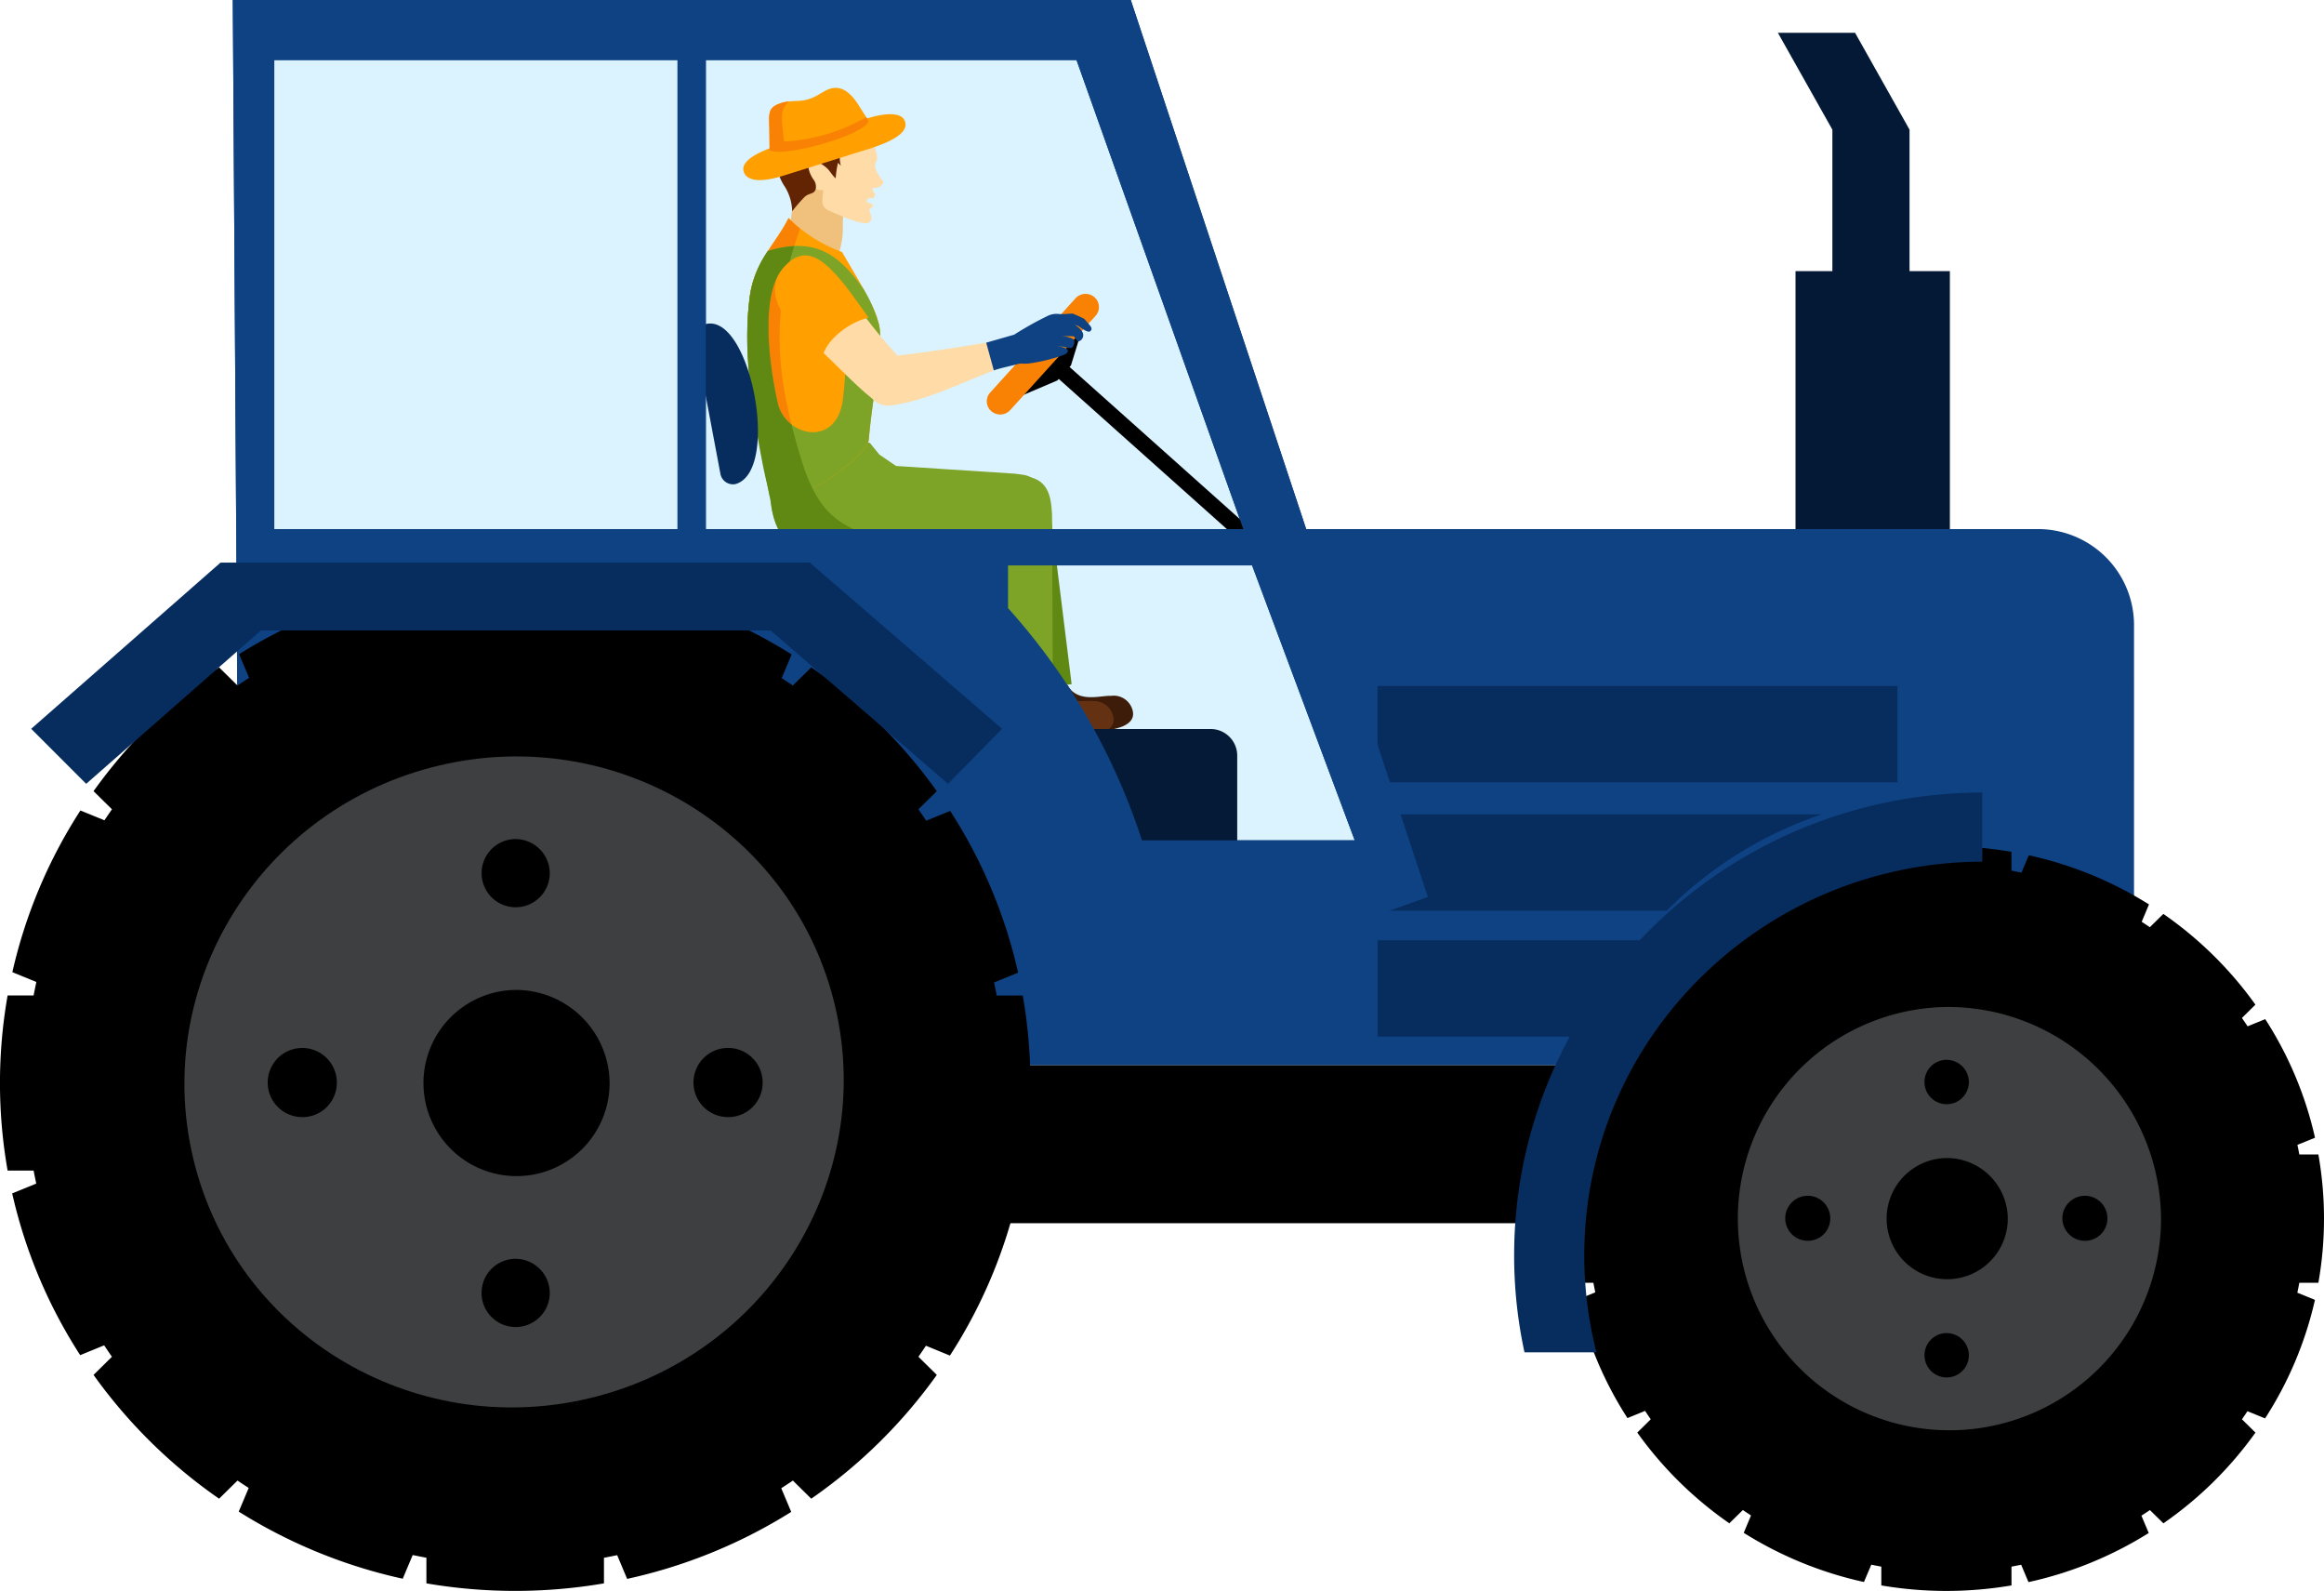 <svg xmlns="http://www.w3.org/2000/svg" width="339.001" height="232" viewBox="0 0 339.001 232">
  <g id="tractor" transform="translate(-739.722 -473.801)">
    <g id="Group_113" data-name="Group 113">
      <g id="Group_96" data-name="Group 96">
        <path id="Path_313" data-name="Path 313" d="M1007.01,492.707v41.352h11.255V492.707l-7.944-14.122H999.063Z" fill="#031936" fill-rule="evenodd"/>
        <rect id="Rectangle_4" data-name="Rectangle 4" width="22.515" height="44.924" transform="translate(1001.634 513.34)" fill="#031936"/>
      </g>
      <path id="Path_314" data-name="Path 314" d="M964.664,652.177H882.371a100.428,100.428,0,0,0,2.679-20.441c0-3.97-.015-1.746-.044-2.616h84.187a57.251,57.251,0,0,0-4.539,22.389Z" fill-rule="evenodd"/>
      <path id="Path_315" data-name="Path 315" d="M1036.943,550.955H930.255L904.667,473.8H773.68l.7,108.529c46.568-15.508,103.038-18.864,105.182,46.791H980.076c8.9-20.987,26.358-25.015,43.556-25.015s19.195,2.4,27.379,6.635V564.824A14.011,14.011,0,0,0,1036.943,550.955Z" fill="#0f4283" fill-rule="evenodd"/>
      <path id="Path_316" data-name="Path 316" d="M921.079,550.955h-78.4v-68.4h54.071l24.332,68.4Zm-82.524,0H779.73v-68.4h58.825Z" fill="#dbf2ff" fill-rule="evenodd"/>
      <path id="Path_317" data-name="Path 317" d="M886.763,556.25h35.6l14.97,40.088H906.3a94.134,94.134,0,0,0-19.533-33.86Z" fill="#dbf2ff" fill-rule="evenodd"/>
      <g id="Group_97" data-name="Group 97">
        <rect id="Rectangle_5" data-name="Rectangle 5" width="75.848" height="14.042" transform="translate(940.651 573.838)" fill="#072c5e"/>
        <path id="Path_318" data-name="Path 318" d="M940.652,592.562h64.772a58.047,58.047,0,0,0-22.58,14.043H940.652Z" fill="#072c5e" fill-rule="evenodd"/>
        <path id="Path_319" data-name="Path 319" d="M940.652,610.923H978.9a62.422,62.422,0,0,0-8.739,14.043H940.652Z" fill="#072c5e" fill-rule="evenodd"/>
      </g>
      <g id="Group_105" data-name="Group 105">
        <path id="Path_320" data-name="Path 320" d="M889.476,566.135l4.058-.285a.961.961,0,0,1,.962.919c-.849,10.967,4.867,8.414,7.286,8.506a2.851,2.851,0,0,1,3.135,2.041c.756,2.616-3.42,3.018-5.451,3.143-2.934.174-4.411-1.035-5.751.174a11.365,11.365,0,0,1-3.861.537c-1.443-.193-1.948-2.4-2.232-3.844-.4-2.046.358-3.09,1.143-5.348l.01-4.787C888.774,566.72,889,566.154,889.476,566.135Z" fill="#3d1d0a" fill-rule="evenodd"/>
        <path id="Path_321" data-name="Path 321" d="M892.969,548.828l3.071,24.744-8.248.938-1.32-13.622-1.6-14.256C890.109,543.818,892.729,545.733,892.969,548.828Z" fill="#608913" fill-rule="evenodd"/>
        <path id="Path_322" data-name="Path 322" d="M875.433,555.23c-4.068.711-14.033.614-17.732-1.412l2.507-11.649,14.308,1.354,14.308,1.6c4.514.658,3.93,3.7,3.189,6.083l-1.855,2.95A87.826,87.826,0,0,0,875.433,555.23Z" fill="#072c5e" fill-rule="evenodd"/>
        <path id="Path_323" data-name="Path 323" d="M852.264,542.236l7.988-5.745,6.374,1.915,1.364,1.683,2.439,1.663,17.286,1.122c1.408.2,2.021.111,3.165,1.088,2.34,1.992,1.153,6.441-1.644,10.392-4.828.745-14.705,2.428-18.915,2.6C859.816,557.382,850.6,555.544,852.264,542.236Z" fill="#7da427" fill-rule="evenodd"/>
        <g id="Group_98" data-name="Group 98">
          <path id="Path_324" data-name="Path 324" d="M855.478,502.883l-.657,4.894,6.084,4.333,1.128-1.156c1.251-4.2.039-3.724,1.2-8.791l-6.437-3.134C856.572,501.979,855.9,500.78,855.478,502.883Z" fill="#f0c17d" fill-rule="evenodd"/>
          <path id="Path_325" data-name="Path 325" d="M867.053,501.181a.726.726,0,0,0,.329.856.609.609,0,0,1-.412.663c-1.212-.092-.756.682-.662.691.878.087.77.406.618.682-.25.053-.358.155-.383.276-.083.377.623,1.127.078,1.784-.653.788-4.264-.851-5.942-1.605-1.393-.624-.967-1.567-.859-3.027-.775.121-1.389-.092-1.457-1.3a17.4,17.4,0,0,1-2.134-4.13s2.38-6.485,2.542-6.528,5.24.469,5.24.469c.643.948,1.658,1.813,2.331,2.916a10.044,10.044,0,0,1,1.207,3.206,1.575,1.575,0,0,1-.025,1.243,1.386,1.386,0,0,0-.167.484c.029,1.223,1.266,2.268,1.212,2.611A1.41,1.41,0,0,1,867.053,501.181Z" fill="#ffdba7" fill-rule="evenodd"/>
          <path id="Path_326" data-name="Path 326" d="M861.96,497.54a14.653,14.653,0,0,0-.339,2.273c-.623-.585-.79-1.04-1.305-1.518-.716-.609-1.624-1.19-2.272-.9-.741.329-.294,1.688.353,2.606a1.669,1.669,0,0,1,.3,1.4c-.236.8-1.065.469-1.757,1.277a22.445,22.445,0,0,0-1.663,1.934,7.122,7.122,0,0,0-1.05-3.554,7.388,7.388,0,0,1-1.07-2.384,7.068,7.068,0,0,1,3.9-8.371c3.655-1.659,8.037-.232,9.229,2.524a8.233,8.233,0,0,0-2.944.933,4.62,4.62,0,0,0-.962,4.226Z" fill="#632404" fill-rule="evenodd"/>
        </g>
        <path id="Path_327" data-name="Path 327" d="M854.752,505.6c-1.943,3.888-5.01,6.364-5.667,11.509-1.075,8.385.442,16.664,2.964,29.087,4.117,1.451,13.365-5.184,14.386-8.124.638-7.336,2.193-13.666,1.521-16.886-.51-2.442-2.551-5.779-5.412-10.639A21.4,21.4,0,0,1,854.752,505.6Z" fill="#ffa000" fill-rule="evenodd"/>
        <path id="Path_328" data-name="Path 328" d="M854.752,505.6c-1.943,3.888-5.01,6.364-5.667,11.509-1.075,8.385.53,16.708,3.052,29.131,1.585.561,3.719-.082,6.079-1.253a28.367,28.367,0,0,1-1.7-4.478c-3.616-12-4.519-21.094-.078-33.357A12.884,12.884,0,0,1,854.752,505.6Z" fill="#f98204" fill-rule="evenodd"/>
        <path id="Path_329" data-name="Path 329" d="M851.729,510.408a15.414,15.414,0,0,0-2.645,6.7c-1.075,8.385.4,16.708,2.924,29.131,4.112,1.456,13.4-5.227,14.425-8.168.638-7.336,2.193-13.666,1.521-16.886a20.579,20.579,0,0,0-2.3-5.276c-3.749-5.261-7.218-7.544-13.93-5.5Zm10.956,21.519c-.834,7.273-8.4,5.566-9.519.638-1.737-7.64-2.851-20.6,3.528-20.919C864.1,511.264,863.589,524.088,862.686,531.927Z" fill="#7da427" fill-rule="evenodd"/>
        <path id="Path_330" data-name="Path 330" d="M851.729,510.408a15.414,15.414,0,0,0-2.645,6.7c-.927,7.254-.02,14.454,1.874,24.3.407,2.118.986,4.139,1.271,6.146,1.212,8.5,9.185,9.763,18.091,9.406,1.128-.048,2.664-.2,4.4-.421l-.7-2.176c-10.191-3.414-14.337-3.327-17.507-13.854-.5-1.649-.942-3.245-1.33-4.8a5.508,5.508,0,0,1-2.017-3.138c-1.551-6.8-2.6-17.825,1.7-20.388.211-.817.447-1.654.716-2.5A16.334,16.334,0,0,0,851.729,510.408Z" fill="#608913" fill-rule="evenodd"/>
        <path id="Path_331" data-name="Path 331" d="M842.6,521.08a1.842,1.842,0,0,0-1.5,2.137l3.714,19.71a1.868,1.868,0,0,0,2.174,1.47C853.668,542.57,849.158,519.262,842.6,521.08Z" fill="#072c5e" fill-rule="evenodd"/>
        <path id="Path_332" data-name="Path 332" d="M887.587,566l4.068.024a.951.951,0,0,1,.883.987c-1.7,10.871,4.2,8.762,6.6,9.038a2.842,2.842,0,0,1,2.973,2.268c.545,2.664-3.646,2.752-5.682,2.718-2.939-.048-4.323-1.359-5.75-.256a11.35,11.35,0,0,1-3.891.242c-1.428-.3-1.757-2.539-1.928-4-.24-2.075.6-3.056,1.56-5.252l.383-4.768C886.841,566.536,887.111,565.985,887.587,566Z" fill="#643112" fill-rule="evenodd"/>
        <path id="Path_333" data-name="Path 333" d="M893.185,548.828l.113,25-8.891,1.528-1.845-17.235,1.879-10.9c2.257-1.209,3.5-4.072,4.936-3.922C893.038,543.673,893.048,547.067,893.185,548.828Z" fill="#7da427" fill-rule="evenodd"/>
        <rect id="Rectangle_6" data-name="Rectangle 6" width="40.187" height="13.095" rx="3.748" transform="translate(844.288 551.763)" fill="#072c5e"/>
        <g id="Group_100" data-name="Group 100">
          <g id="Group_99" data-name="Group 99">
            <path id="Path_334" data-name="Path 334" d="M897.9,520.725l-10.146,11.2,6.2-2.642,1.988-2.194Z" fill-rule="evenodd"/>
            <rect id="Rectangle_7" data-name="Rectangle 7" width="2.349" height="38.33" transform="translate(893.172 528.174) rotate(-48.235)"/>
          </g>
          <path id="Path_335" data-name="Path 335" d="M896.61,517.3l-12.448,13.743a1.9,1.9,0,0,0,.157,2.718h0a1.979,1.979,0,0,0,2.758-.15l12.453-13.748a1.907,1.907,0,0,0-.157-2.718v0A1.981,1.981,0,0,0,896.61,517.3Z" fill="#f98204" fill-rule="evenodd"/>
        </g>
        <g id="Group_103" data-name="Group 103">
          <g id="Group_101" data-name="Group 101">
            <path id="Path_336" data-name="Path 336" d="M860.031,525.452c1.644,1.523,5.579,5.667,7.792,7.113.137.087,7.6,1.064,4.455-4.884-.054-.687-3.013-2.916-7.88-9.754-4.014-5.643-8.518-5.121-9.749-2.747C853.511,517.381,855.292,521.056,860.031,525.452Z" fill="#ffdba7" fill-rule="evenodd"/>
            <path id="Path_337" data-name="Path 337" d="M859.7,525.737c.819-2.834,4.4-5.136,6.732-5.6-.5-.7-1.084-1.5-1.757-2.447-4.406-6.19-7.458-8.719-10.795-4.7C849.939,517.937,857.519,523.716,859.7,525.737Z" fill="#ffa000" fill-rule="evenodd"/>
          </g>
          <g id="Group_102" data-name="Group 102">
            <path id="Path_338" data-name="Path 338" d="M869.815,532.923c6.668-1.006,11.977-4.463,18.606-6.34-.545-2.065-.761-2.408-.711-3.506,0,0-12.993,2.287-18.728,2.732C864.752,526.143,865.272,533.527,869.815,532.923Z" fill="#ffdba7" fill-rule="evenodd"/>
            <path id="Path_339" data-name="Path 339" d="M892.474,519.905a2.92,2.92,0,0,1,1.825-.3c.721.015,1.766-.082,1.884-.077a18.141,18.141,0,0,1,1.7.769c.78.953,1.335,1.315.918,1.765-.26.28-.78-.01-1.791-.716l-.618-.2a2.681,2.681,0,0,1,1.173,1,.943.943,0,0,1-.471,1.431c-.191.092-.231-.087-.373-.266l-.378-.469c-.692,0-1.31-.029-2-.073a5.1,5.1,0,0,1,1.835.43c.442.276.26.691.074,1.107-.26.575-1.075-.039-2.488-.024a3.264,3.264,0,0,1,1.59.426c.368.319-.069.7-.437.841a25.222,25.222,0,0,1-5.054,1.252c-.657.077-1.187-.029-1.6.068-1.006.29-2.591.59-3.572.948l-1.109-4.043,4.082-1.17A47.67,47.67,0,0,1,892.474,519.905Z" fill="#0f4283" fill-rule="evenodd"/>
          </g>
        </g>
        <g id="Group_104" data-name="Group 104">
          <path id="Path_340" data-name="Path 340" d="M867.112,492.525l-2.355-3.719c-1.428-2.06-2.615-2.321-3.592-2.152-1.212.208-2.046,1.194-3.6,1.644-1.521.44-2.694,0-4.342.692-1.462.609-1.34,1.427-1.276,3.583l.064,4.812,13.611-3.632Z" fill="#ffa000" fill-rule="evenodd"/>
          <path id="Path_341" data-name="Path 341" d="M853.059,494.977c-1.423.633-5.569,1.92-4.823,3.96.378,1.035,1.963,1.668,5.672.508l10.76-3.375c1.079-.4,8.341-2.079,6.977-4.763-.466-.909-2.129-1.262-5.643-.189Z" fill="#ffa000" fill-rule="evenodd"/>
          <path id="Path_342" data-name="Path 342" d="M866.439,491.466l-.358-.571a27.246,27.246,0,0,1-11.992,3.554c-.3-3.216-.746-4.449.721-5.851a5.3,5.3,0,0,0-1.59.392c-1.462.609-1.34,1.427-1.276,3.583l.039,3.158C854.139,496.776,865.738,493.555,866.439,491.466Z" fill="#f98204" fill-rule="evenodd"/>
        </g>
      </g>
      <path id="Path_343" data-name="Path 343" d="M1033.131,598.022v2.742c.486.092.976.184,1.462.285l1.065-2.529a55.122,55.122,0,0,1,17.536,7.171l-1.065,2.534c.4.256.8.522,1.192.788l1.968-1.939a55.005,55.005,0,0,1,13.429,13.231l-1.968,1.944c.28.4.554.808.829,1.219l2.571-1.049a53.511,53.511,0,0,1,7.262,17.293l-2.571,1.044c.1.464.2.928.28,1.4h2.782a53.833,53.833,0,0,1,0,18.714h-2.782c-.088.484-.186.962-.289,1.441l2.571,1.049a53.682,53.682,0,0,1-7.276,17.283l-2.571-1.049c-.265.4-.535.788-.8,1.18l1.968,1.939a54.833,54.833,0,0,1-13.429,13.231l-1.963-1.934c-.412.276-.824.551-1.241.817l1.065,2.529a55.314,55.314,0,0,1-17.541,7.162l-1.065-2.534q-.707.145-1.413.276V705a56.547,56.547,0,0,1-18.988,0v-2.742c-.491-.087-.981-.184-1.462-.285l-1.07,2.529a55.234,55.234,0,0,1-17.536-7.171l1.06-2.534c-.4-.261-.795-.522-1.192-.788l-1.968,1.934A54.981,54.981,0,0,1,978.55,682.71l1.968-1.939c-.285-.4-.559-.808-.829-1.223l-2.571,1.049a53.518,53.518,0,0,1-7.262-17.293l2.571-1.045q-.147-.7-.28-1.393h-2.782a53.837,53.837,0,0,1,0-18.714h2.782c.088-.484.186-.962.289-1.446l-2.566-1.049a53.36,53.36,0,0,1,7.276-17.283l2.571,1.049c.26-.4.525-.788.8-1.175l-1.968-1.939a55.07,55.07,0,0,1,13.424-13.231l1.968,1.934c.407-.276.819-.546,1.236-.817l-1.06-2.529a55.3,55.3,0,0,1,17.546-7.162l1.06,2.534c.471-.1.942-.189,1.418-.276v-2.742a56.21,56.21,0,0,1,18.988,0Z" fill-rule="evenodd"/>
      <g id="Group_108" data-name="Group 108">
        <path id="Path_344" data-name="Path 344" d="M1023.637,620.648a30.865,30.865,0,1,0,31.314,30.862A31.092,31.092,0,0,0,1023.637,620.648Z" fill="#3d3f40" fill-rule="evenodd"/>
        <path id="Path_345" data-name="Path 345" d="M1023.637,642.675a8.836,8.836,0,1,0,8.959,8.835A8.9,8.9,0,0,0,1023.637,642.675Z" fill-rule="evenodd"/>
        <g id="Group_106" data-name="Group 106">
          <path id="Path_346" data-name="Path 346" d="M1023.637,628.351a3.238,3.238,0,1,0,3.283,3.24A3.26,3.26,0,0,0,1023.637,628.351Z" fill-rule="evenodd"/>
          <path id="Path_347" data-name="Path 347" d="M1023.637,668.2a3.235,3.235,0,1,0,3.283,3.23A3.255,3.255,0,0,0,1023.637,668.2Z" fill-rule="evenodd"/>
        </g>
        <g id="Group_107" data-name="Group 107">
          <path id="Path_348" data-name="Path 348" d="M1047.129,651.51a3.283,3.283,0,1,0-3.282,3.235A3.262,3.262,0,0,0,1047.129,651.51Z" fill-rule="evenodd"/>
          <path id="Path_349" data-name="Path 349" d="M1006.7,651.51a3.283,3.283,0,1,0-3.282,3.235A3.259,3.259,0,0,0,1006.7,651.51Z" fill-rule="evenodd"/>
        </g>
      </g>
      <path id="Path_350" data-name="Path 350" d="M962.1,671.012a66.5,66.5,0,0,1-1.511-14.14c0-37.216,30.558-67.4,68.29-67.5v10.083c-32.084.1-58.06,25.765-58.06,57.415a56.7,56.7,0,0,0,1.781,14.14Z" fill="#072c5e" fill-rule="evenodd"/>
      <path id="Rectangle_8" data-name="Rectangle 8" d="M3.884,0h42.39a3.886,3.886,0,0,1,3.886,3.886V20.307a3.884,3.884,0,0,1-3.884,3.884H3.887A3.887,3.887,0,0,1,0,20.3V3.884A3.884,3.884,0,0,1,3.884,0Z" transform="translate(870.035 580.109)" fill="#041a36"/>
      <path id="Path_351" data-name="Path 351" d="M948.007,604.6l-17.752-53.643L904.667,473.8H773.68l.7,108.529c46.568-15.508,103.038-18.864,105.182,46.791L948.007,604.6Zm-26.927-53.643h-78.4v-68.4h54.071l24.332,68.4Zm-82.524,0H779.73v-68.4h58.825v68.4Zm48.207,5.3h35.6l14.97,40.088H906.3a94.134,94.134,0,0,0-19.533-33.86Z" fill="#0f4283" fill-rule="evenodd"/>
      <path id="Path_352" data-name="Path 352" d="M827.82,558.775v3.738c.672.121,1.335.251,2,.392l1.457-3.458a75.3,75.3,0,0,1,23.92,9.788l-1.452,3.458c.549.348,1.094.711,1.634,1.074l2.679-2.645a74.982,74.982,0,0,1,18.316,18.052l-2.679,2.645c.383.551.761,1.1,1.129,1.664l3.5-1.427a72.951,72.951,0,0,1,9.911,23.584l-3.508,1.431c.137.629.265,1.267.383,1.9h3.8a73.719,73.719,0,0,1,0,25.533h-3.8c-.123.658-.255,1.315-.4,1.968l3.508,1.431a73,73,0,0,1-9.931,23.579l-3.5-1.436c-.358.546-.726,1.078-1.094,1.61l2.679,2.645a74.98,74.98,0,0,1-18.316,18.052l-2.679-2.645c-.559.382-1.119.754-1.693,1.117l1.452,3.453a75.238,75.238,0,0,1-23.934,9.768l-1.452-3.458c-.638.131-1.281.261-1.928.377V704.7a76.918,76.918,0,0,1-25.9,0v-3.738c-.672-.121-1.335-.256-2-.392l-1.452,3.453a75.258,75.258,0,0,1-23.924-9.788L776,690.786c-.55-.353-1.089-.711-1.634-1.078l-2.684,2.645A75.044,75.044,0,0,1,753.367,674.3l2.684-2.645q-.581-.827-1.133-1.668l-3.5,1.431A73.084,73.084,0,0,1,741.5,647.83l3.508-1.427c-.133-.633-.265-1.267-.383-1.9h-3.793a73.719,73.719,0,0,1,0-25.533h3.793c.123-.658.26-1.31.4-1.968l-3.5-1.431a73.208,73.208,0,0,1,9.926-23.579l3.508,1.431c.358-.537.721-1.073,1.094-1.605l-2.684-2.645a75.219,75.219,0,0,1,18.311-18.052l2.689,2.65c.559-.382,1.119-.754,1.688-1.117L774.6,569.2a75.471,75.471,0,0,1,23.934-9.773l1.452,3.462c.638-.135,1.285-.261,1.933-.377v-3.738a76.586,76.586,0,0,1,25.9,0Z" fill-rule="evenodd"/>
      <g id="Group_111" data-name="Group 111">
        <ellipse id="Ellipse_1" data-name="Ellipse 1" cx="48.115" cy="47.42" rx="48.115" ry="47.42" transform="translate(756.952 596.537) rotate(-13.339)" fill="#3d3f40"/>
        <path id="Path_353" data-name="Path 353" d="M814.871,618.162a13.575,13.575,0,1,0,13.773,13.574A13.676,13.676,0,0,0,814.871,618.162Z" fill-rule="evenodd"/>
        <g id="Group_109" data-name="Group 109">
          <path id="Path_354" data-name="Path 354" d="M814.871,596.16a4.972,4.972,0,1,0,5.044,4.971A5.01,5.01,0,0,0,814.871,596.16Z" fill-rule="evenodd"/>
          <path id="Path_355" data-name="Path 355" d="M814.871,657.371a4.974,4.974,0,1,0,5.044,4.971A5.009,5.009,0,0,0,814.871,657.371Z" fill-rule="evenodd"/>
        </g>
        <g id="Group_110" data-name="Group 110">
          <path id="Path_356" data-name="Path 356" d="M850.969,631.741a5.045,5.045,0,1,0-5.044,4.966A5.014,5.014,0,0,0,850.969,631.741Z" fill-rule="evenodd"/>
          <path id="Path_357" data-name="Path 357" d="M788.856,631.741a5.042,5.042,0,1,0-5.039,4.966A5.009,5.009,0,0,0,788.856,631.741Z" fill-rule="evenodd"/>
        </g>
      </g>
      <g id="Group_112" data-name="Group 112">
        <rect id="Rectangle_9" data-name="Rectangle 9" width="85.956" height="9.887" transform="translate(771.901 555.846)" fill="#072c5e"/>
        <path id="Path_358" data-name="Path 358" d="M744.27,580.083l27.621-24.238,7.169,8.772-26.768,23.489Z" fill="#072c5e" fill-rule="evenodd"/>
        <path id="Path_359" data-name="Path 359" d="M885.891,580.083l-28.038-24.238-7.019,8.77,27.173,23.492Z" fill="#072c5e" fill-rule="evenodd"/>
      </g>
    </g>
  </g>
</svg>
